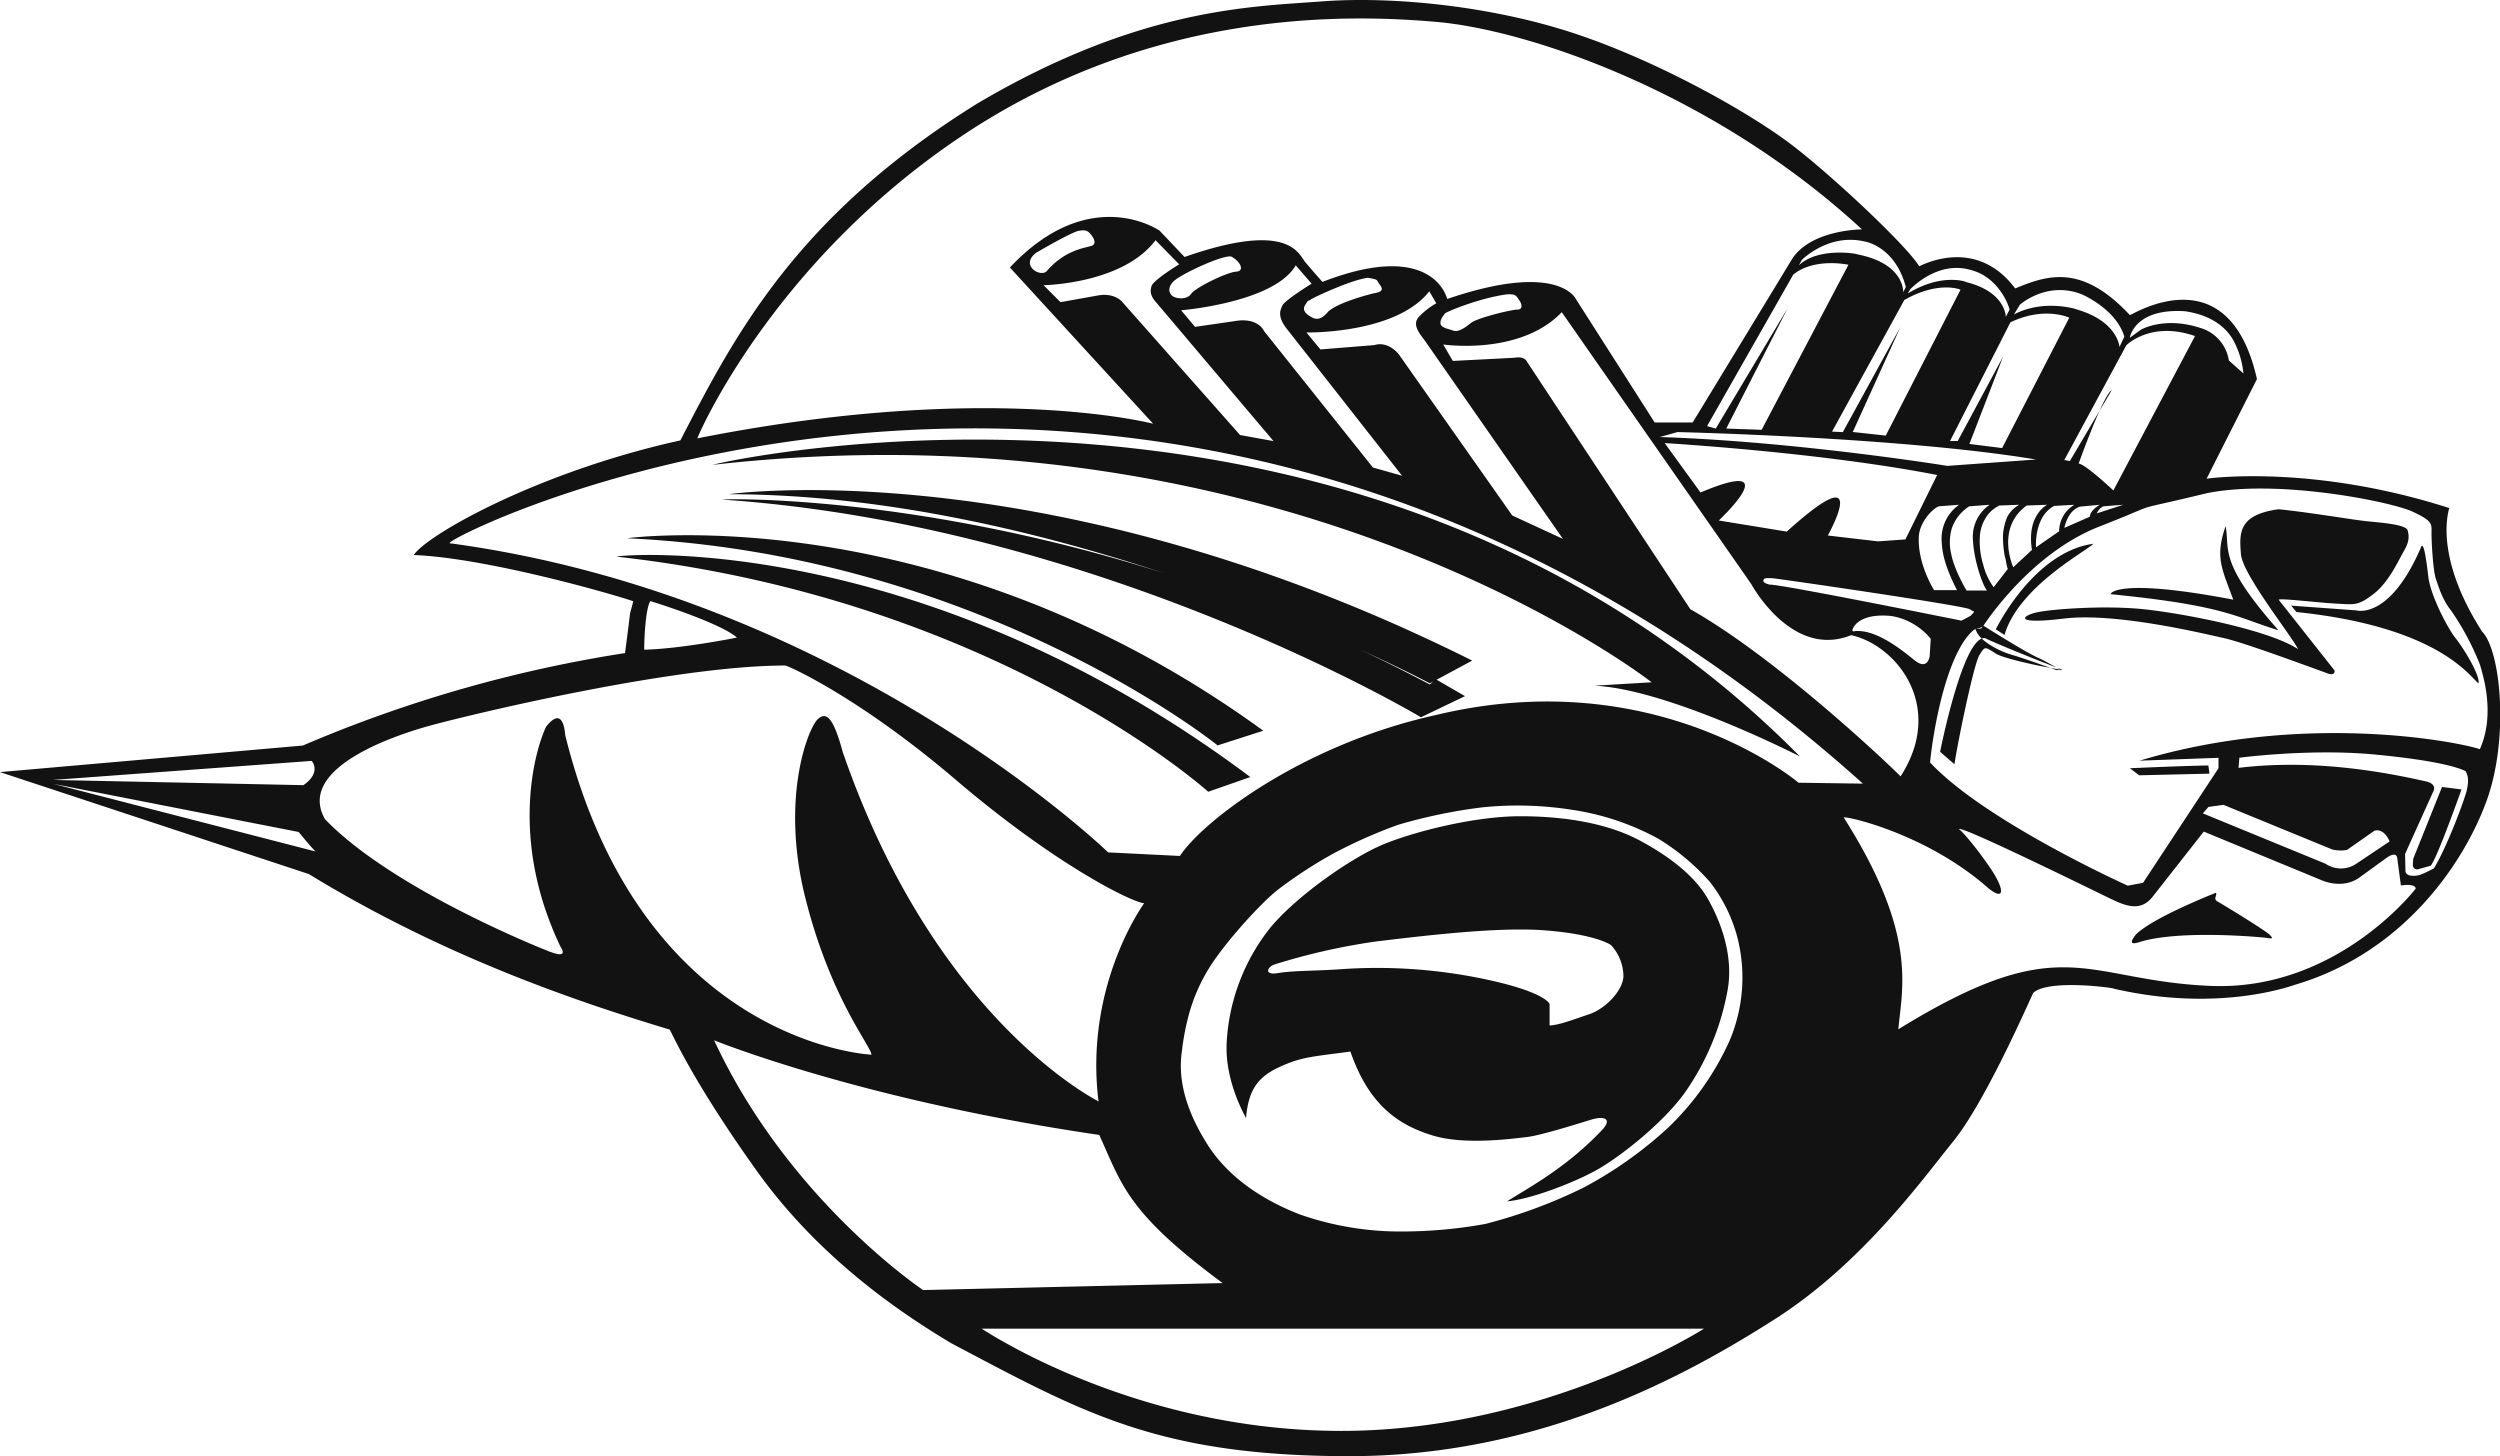 <svg xmlns="http://www.w3.org/2000/svg" viewBox="0 0 576 335.46"><defs><style>.cls-1{fill:#121212;fill-rule:evenodd;}</style></defs><title>RumbleBee-Logo</title><g id="Layer_2" data-name="Layer 2"><g id="Layer_1-2" data-name="Layer 1"><path class="cls-1" d="M0,177.89l71.17,23.5c32.76,20.06,64.91,30.3,83.13,35.83,1,1.84,5.73,12.49,20.07,32.56s33.16,32.76,44.84,39.72c30.3,16,47.7,26,91.73,26s77.6-18.59,97.87-31.49S443,271.62,450,263s16.18-29.28,18.43-34.2c3.28-3.27,18.63-1.22,18.63-1,24.78,5.73,41.77-1,42-1,24.57-7.37,38.49-27.64,43.81-42.18s3.28-34.81-1-39.11c-11.67-18.22-7.37-28.66-7.58-28.46-31.94-10.24-55.89-6.76-55.89-6.76L520,87.34c-6.55-29.28-29.08-14.54-29.28-14.74-11.06-11.88-19-9.22-26.42-6.14-9.21-12.29-21.9-5.12-22.11-5.12-2.87-4.71-20.06-20.89-29.48-28.05S382.8,14.45,363.35,7.9,320.76-.91,304.59.32s-42,1.43-79.45,23.55c-41.77,26-55.89,53.44-68.38,77.6-32.56,7.17-58.36,21.7-61.43,26.41,16.59.62,45.87,9,50.57,10.65-1.22,4.91-.2-.62-1.9,11.94a308.78,308.78,0,0,0-74.22,21.3Zm103.6-52.73c-2.41-.93,167.35-86.6,325.62,55.39l-14.83-.21s-32.75-27.89-83.67-15.57c-30.81,6.82-53.67,24.49-58.86,32.44l-16.54-.82S194.4,137.39,103.6,125.16ZM274,233.45a40.49,40.49,0,0,1,6.29-12.95c4.38-6.09,11.24-13.33,14.28-15.62a104.35,104.35,0,0,1,12.57-8.19,114.09,114.09,0,0,1,15-6.66,120.72,120.72,0,0,1,19.24-4,80.16,80.16,0,0,1,20.95.57,59.56,59.56,0,0,1,19.8,6.67,52.3,52.3,0,0,1,11.81,9.9,35.43,35.43,0,0,1,6.29,12.57,37.33,37.33,0,0,1-1.72,24,64.24,64.24,0,0,1-14.09,20,92.89,92.89,0,0,1-19.62,13.91A116.25,116.25,0,0,1,342.21,282a108.21,108.21,0,0,1-21.71,1.71,70.34,70.34,0,0,1-20.76-3.81c-5.53-2.09-15.62-6.85-21.53-16.19s-6.66-16.37-5.9-21.52A57.05,57.05,0,0,1,274,233.45Zm-47.84,72.68H392.6s-36.88,23.55-83.6,23.55S228.3,307.48,226.18,306.13Zm-61.65-66.46s33.69,13.76,88.76,21.82c5.27,11.57,6.45,17.87,28.42,34.13l-69,1.61S181.67,276.58,164.53,239.67ZM149.85,138.49s16,4.92,19.94,8.41c0,0-12.82,2.59-21.36,2.79C148.43,145.93,148.88,139.85,149.85,138.49ZM160.67,101c0-.31,17-40.24,60.81-69.59S310.13,3.23,331,5.05s63.53,16,98,47.8c0,0-11.49,0-16,6.66L390,97.33h-8.77L363.08,68.89s-3.94-8.78-29.65,0c0,0-3-13.92-28.74-3.94,0,0-2.42-2.72-3.94-4.53s-3.63-9.69-27.83-1.21l-5.75-6.06s-16-11.19-34.49,8.48l33,36S227.84,87.65,160.67,101ZM12.29,180.6l56.52,11.09s3,3.69,3.9,4.49Zm-.1-.9,59.62-4.39s2.39,2.6-1.9,5.59ZM238.79,58.2s7.91-4.64,9.69-5,2.17.1,2.66.59,1.88,2.38.3,2.87-6.23,1-10.38,5.93C239.38,63.84,235,61,238.79,58.2Zm32,6.29c1.75-1.46,10.65-5.7,12.84-5.4,2,1,3.35,3.35,1.17,3.5s-9.34,3.65-10.36,5.11-3.51,1.16-4.38.43S269,65.94,270.75,64.49ZM302,69c.88-.58,9.34-4.52,13.14-5,2.62.44,1.89.44,2.77,1.6s.44,1.61-1,1.9-9.2,2.33-11.09,4.52-3.21,1.32-3.94.88-2-1.31-1.17-2.63S301.1,69.59,302,69Zm30.94,3.21c.14-.29,7.73-3.5,14.15-4.38,2.19-.14,2.19.29,2.92,1.31s.87,2.19-.44,2.19-9.19,1.9-10.65,3.07S336,76.6,334.8,76.16s-2.77-.59-2.91-1.61S332.76,72.51,332.91,72.22ZM415.14,59.9s6.07-6.22,14.46-4.26c.23,0,7.08,1.23,9.5,10.48l-.6,1.21s.38-6.59-10.54-8.72c0-.15-8.95-1.74-13.5,2.51Zm24.92,6.82s6.24-6.86,14.09-4.49c5.74,1.49,8.36,7.11,8.86,9.1L462.14,73s0-5.73-9.11-8c0-.12-5.74-2.12-13.47,2.62Zm25.32,3.49s6.24-5.61,14.34-2.37c0,0,7.86,3.37,9.73,9.73l-1.12,2.37s-.37-5.86-9.73-8.61c-.12-.12-7.73-2.49-14.59,1.12Zm25.32,7.61s1-6.86,12.72-6.11c6,.87,9.36,3.61,11.1,6.61a20.35,20.35,0,0,1,2.37,7.73l-3.36-3A9.29,9.29,0,0,0,507,75.57c-6-2-11.1-1-13.72.38ZM507.53,187.4l1.31-1.49,3.46-.47,25.08,10.29a8.46,8.46,0,0,0,3.37.09l6.27-4.39s2.05-.94,3.55,2.43L542.9,199a6.33,6.33,0,0,1-7.11,0Zm8.23-10.48.19-2.34s16.28-2.15,31.07-.75,19.55,3.09,21.05,3.84c.75,1.31.66,2.62.28,4.4s-4.49,13-7.58,18c-2.71,1.4-3.27,1.59-4.12,1.68s-2.24.09-2.43-1l-.09-4,6.55-14.51s.84-1.49-1.5-2.15C550,178,533.26,174.77,515.76,176.92ZM406.38,133.47c.11-.23.58-.34,2.08-.23s44.39,6.34,45.43,7.15,1.38.12.12,1.5L451.93,143s-41.63-8.41-44.17-8.3C405.92,134.28,406.26,133.7,406.38,133.47Zm20.41,11.79c-.05-.21,1-4.09,8.94-3.34a14.84,14.84,0,0,1,9.11,5.26l-.25,4s-.42,3.43-3.51.92-8.94-7.19-13.79-6.68C427,145.51,426.84,145.46,426.79,145.26Zm66.09,30,18.26-.66V177l-17.38,26.4-3.52.66s-32.79-14.74-45.55-28.38c.66-7,3.74-25.31,10.12-30.59l2-.66s10.56-16.72,26.85-23.1,4.84-2.86,24.86-7.71c16.51-3.3,42.47,2,47.31,4.25s4.39,2.87,4.39,5.07.38,8.65,1,10.41,1.46,4.79,3.54,7.36a62.1,62.1,0,0,1,6.66,12.52c.44,1.76,3.68,11-.06,19.38C565.44,170.67,530.07,164.05,492.88,175.28Zm-68.09,13.06c1.57-.15,19.56,4.14,33.26,16.27,3.86,3.14,3.86.43.72-4.28s-6.71-8.85-7.43-9.28c.29-1,31.84,14.56,35.13,16.13s6.56,2.86,9.28-.28l12-15.28,27,11.14s4.69,2.28,8.68-.43l6.71-4.86s1.89-1.28,2.17.15l.86,6.42s3.28-.57,3.42.71c0,0-18.13,23.7-47.39,22.42s-33.84-13.42-71.82,10C438.21,227.6,441.92,215.32,424.79,188.34ZM263.62,208.11s-13.84,18.82-10.52,45.67c.28,0-37.36-18-58.94-80.53-1.94-7.2-3.6-9.69-5.81-7.48S179.77,184,185.58,207s14.94,33.76,15.22,36c0,0-52.86-2.21-70.57-73.61-.27-3.32-1.38-5.81-4.42-1.94-2.49,5.26-8.58,25.74,3.32,50.65,1.93,3-1.94,1.38-3.32.83s-35.43-14.12-50.92-30.17c-6.64-11.62,15.49-19.09,23.24-21.31s56.46-14.11,82.75-14.11c0-.28,16.6,6.92,39.29,26.29S260.58,207.84,263.62,208.11Zm228.12,7.7c-1.41,2,.12,1.59,1.46,1.16,9.49-2.82,28.4-1,29.19-.86s1.65.31.49-.79-11.32-7.28-11.81-7.53-.79-.55-.61-1.1.31-1.16-.12-.92C495,212,492.1,215.13,491.74,215.81Zm37.73-66.25c-6.89-4.53-26.89-8.32-35.83-9.22s-20.84,0-24.28.73-5.8,2.9,6.16,1.45,32.08,3.44,37,4.53,22.29,7.61,23.92,8.15,1.45-.72,1.45-.72L525,138.17c.55-.37,9,.68,13.23.9s5,.57,8.6-2.19,5.73-7.7,7-9.87,1.26-3.34.9-4.79-6.52-1.81-9.78-2.17-12.87-2-19.94-2.72c-9.42,1.27-9.06,5.61-8.7,10.33S528,146.48,529.47,149.56Zm33.17,31.76L556,197.88l-.09,1.5a1,1,0,0,0,1.4.84l2.71-.75c1.5-1.68,7.11-17.59,7.11-17.59ZM268.33,132.11c-57.68-18.35-101.79-17.17-101.94-17,87.1,5.89,161,50.15,161,50.15l10.15-4.87L331,156.61l8.19-4.41c-97.7-48.85-171.36-38.33-171.36-38.33C203.48,113.87,239.43,122.52,268.33,132.11ZM330.24,157l-.82.7q-8.15-4.32-16.18-8.08c10.25,4.64,16.19,7.82,16.19,7.82ZM287.08,257.62c.52-5.93,2.27-9.24,7.5-11.68s7.49-2.44,16.56-3.66c4.36,12.72,11.51,17.08,19,19.35s18.48.69,21.62.35,12-3.14,14.82-4,4.88-.35,2.79,2.09c-8.55,9.24-18.48,14.29-22.14,16.73,5.4-.52,14.64-4,20.22-7s16.39-11.51,21.27-18.83A59.45,59.45,0,0,0,398,228.33c1.57-8.2-1.74-16.39-4.53-21.27s-8.2-9.41-15.69-13.42-17.44-5.58-27.55-5.58-23.54,3.31-31,6.27-20.4,12-26.5,19.35a46.39,46.39,0,0,0-10.11,26.68C282.2,249.42,287.08,257.44,287.08,257.62Zm6.57-35.41a147.05,147.05,0,0,1,23.43-5.3c11.22-1.35,27.74-3.33,38.35-2.59s15,2.84,15.78,3.46a10.76,10.76,0,0,1,2.83,7.15c-.12,3.33-4.19,7.52-7.89,8.75s-6.78,2.47-9.12,2.59v-4.93s-.74-2.84-15.78-5.92a120.31,120.31,0,0,0-32.55-2.1c-5.06.37-10.94.3-14.18.87s-2.66-1.27-1-1.93ZM164.22,107.1C297.43,92,380.54,157.2,380.54,157.2l-13.21.78c17.09.78,47.38,16.31,47.38,16.31C314.13,72.54,164.61,106.72,164.22,107.1ZM142.1,128.26c87.08,9.7,136.27,54.16,136.27,54.16l9.7-3.39C211.59,121.72,142.1,127.81,142.1,128.26Zm2.44-4.24c81.55,3.76,136,47.72,136,47.72l10.52-3.38C216.69,114.25,144.54,124,144.54,124Zm95.89-58.31s18.22-.25,25.81-10.37l5.43,5.56s-5.81,3.55-6.32,4.94-.13,2.53,1,3.79l27.07,32-7.71-1.4-27.2-30.73s-1.77-2.16-5.69-1.4l-8.48,1.52Zm31.7,5.78s21.45-1.75,26.41-10.36l3.65,4.23s-6.13,3.79-6.71,5-1.17,2.63,1,5.4l26.56,33.85-6.71-1.89L291.25,76.3S289.94,73,284.39,74l-9.05,1.31ZM301,76.6s20.58.43,28.31-9.49l1.61,2.77a17.11,17.11,0,0,0-4.09,3.21c-1.46,1.76.15,3.65,1.46,5.4l31.81,45.67-11.67-5.39L322.33,81.7s-2.34-3.21-5.69-2.19l-12.41,1Zm31.52,2.77S350.2,82,359.83,71.93l43.63,62.59s9.33,17.37,23.05,11.82c10.51,2.34,21.74,16.49,11.38,32.54.15,0-27.28-26.55-48.44-38.52L351.8,83.31s-.44-1.31-2.92-.88l-14.15.73ZM425.88,61s-7.86-1.72-12.72,2.28L393.31,98.17l2,.57L411.88,71,397.73,98.74l8.15.29Zm12,14.3-11,24.23,7.6.83,17.23-33.62s-5-2.14-12.95,2.38L422.1,99.44l2.49.12Zm23.65,6.83-7.78,20.16,7.54.94L476.76,73.2s-5.66-2.71-13.56,1.06l-13.91,27.35h1.77ZM475.61,106l14.28-26.43s5.6-5.72,15.84-2.14L486.92,113s-6.43-6.07-8-6.19c0,0,5.72-16,7.62-16.9l-9.64,16.31Zm-93.26-5.28,4.11-1.17s51.62,1.17,82.65,6.32l-20.44,1.47S414.11,101.72,382.35,100.69Zm1.2,1.37s35.89,2.1,62.77,7.35L439,124.28l-6.31.45-11.56-1.35s10.66-19.07-9.46-.9L396,119.92s16.07-15-4.2-6.45Zm62.06,33.88s-3.78-5.92-3.52-12.19c.09-3.44,3.26-6.7,4.64-7.13l4.64-.35a9.55,9.55,0,0,0-4,8.59c.09,1.38.17,4.56,3.52,11.08Zm8.16-19.32,4.64-.35a8.94,8.94,0,0,0-3.86,7.91c.25,5.41,2.49,11.08,3.26,11.85h-4.72s-2.84-4.72-3.53-8.42a11.79,11.79,0,0,1,.09-5.75A9.73,9.73,0,0,1,453.77,116.62Zm7-.18,4.47-.17a6.8,6.8,0,0,0-2.75,2.75,13.28,13.28,0,0,0-1,4.12,24.22,24.22,0,0,0,.43,5.07c.26.69.34,2,.68,2.84l-3.26,4.21a14.86,14.86,0,0,1-2.4-5.16,18.26,18.26,0,0,1-.78-6.53,9.15,9.15,0,0,1,1.46-4.46A7.41,7.41,0,0,1,460.73,116.44Zm6.27,0,4.64-.17s-4.81,2.32-3.52,10.4l-4.3,4S459.7,121.68,467,116.44Zm6.36.09,4.55-.26a7.08,7.08,0,0,0-3.52,6.1l-5.33,3.7S468.55,119,473.36,116.53Zm2.23,5.07s.69-4,3.61-4.9l4.55-.43s-2.24,1.25-2.3,2.75Zm7.48-3.35a3,3,0,0,1,1.54-1.63l4.55-.35ZM455.2,144.94l1.29-.15.49-.64s10.15,6.45,13,7.58c2.18,1.06,4.11,2.34,5.16,2.65l-1.39,0s-7.06-2.6-10.23-3.51S455.69,147.43,455.2,144.94ZM447,173.22s5.29-26.85,10.35-26.19c4.18,2,16.94,7,17.82,7.26,0,.22-13-2.2-15.4-3.74s-2.42-1.76-3.74.44-5.06,20.47-5.72,25.09ZM459.83,145s8.66-17.83,22.47-19.71c-1.26,1.51-17.2,9.79-20.46,21Zm26.48-8.08c-.13-.12,1.25-3.9,28.24,1.24-2.63-7.15-4.27-9.79-1.76-16.94,1,5.52-1.75,8.28,12.18,24C515.07,142.2,512.92,139.54,486.31,136.9Zm71.6-11.07c.5-.76,1.07,2.63,1.57,7s4.52,12,6.28,14.18,5.77,8.66,5.27,10.42c-2.13-1.76-9.41-13.05-41.93-16.44l-1.2-1.47,15,1.09S550.62,143,557.91,125.83ZM490.73,177l2.13,1.63,16.2-.38-.25-1.88S505.54,176.36,490.73,177Z"/></g></g></svg>
